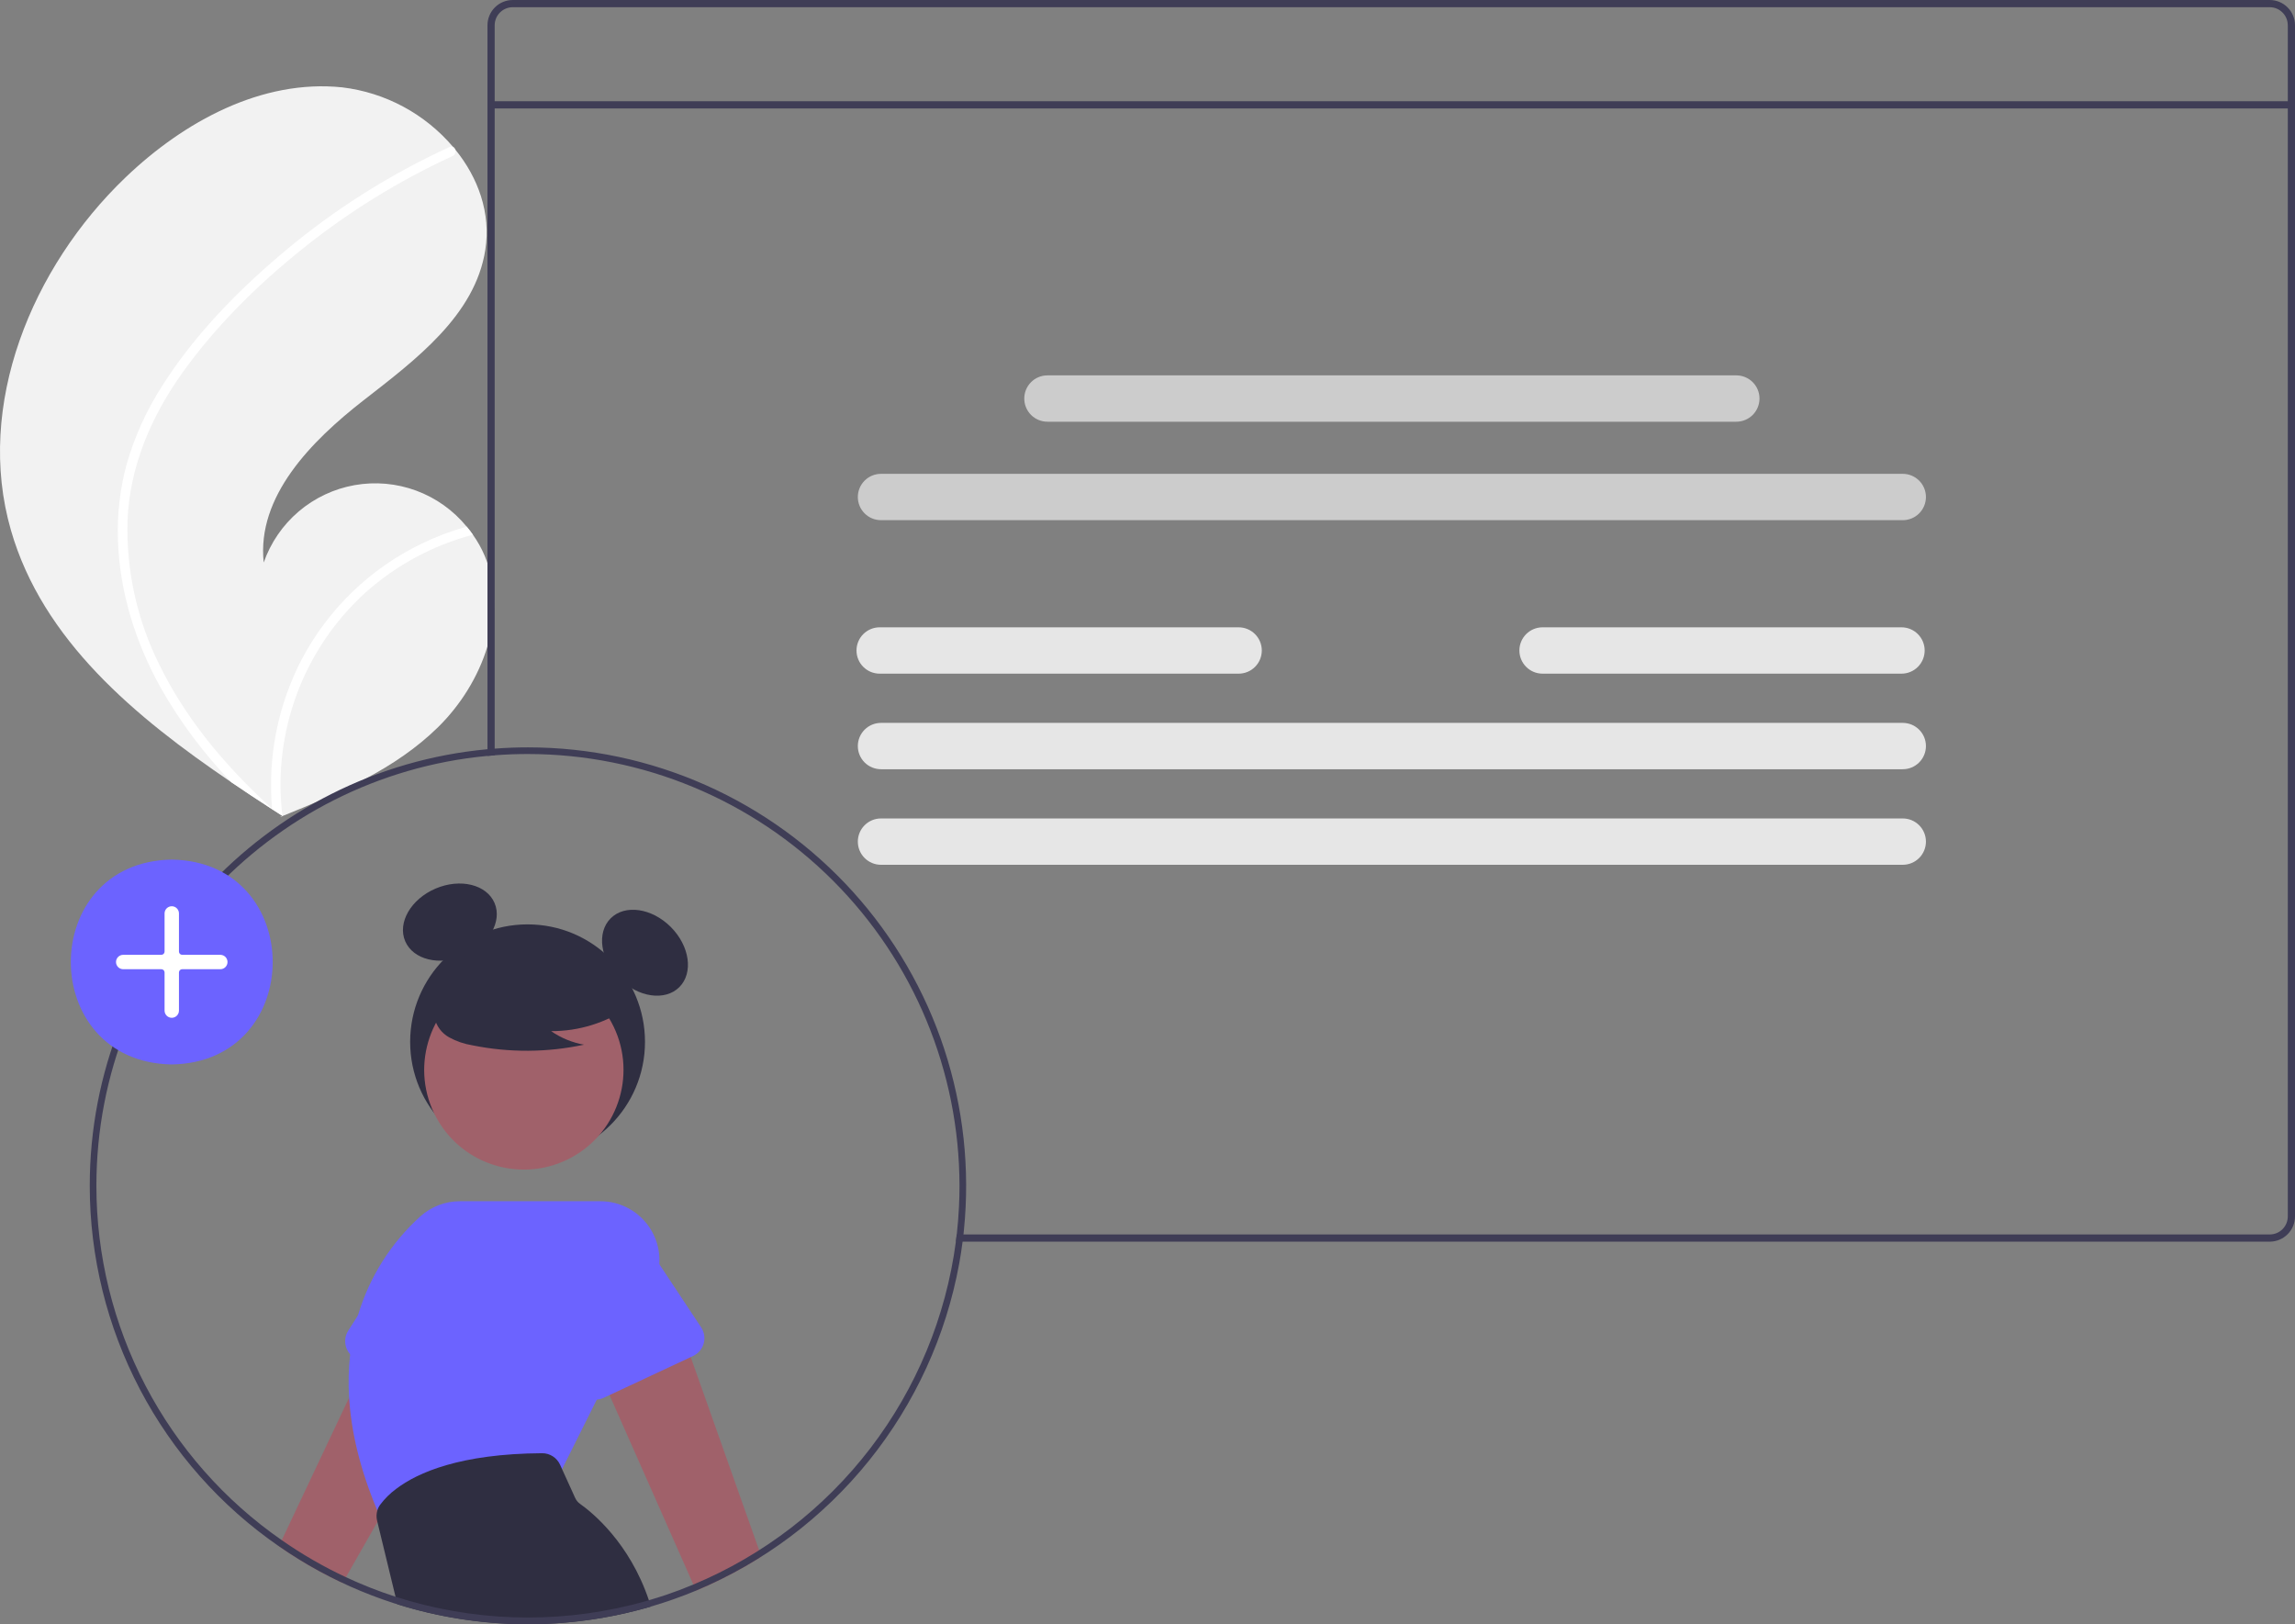 <svg width="691" height="489" viewBox="0 0 691 489" fill="none" xmlns="http://www.w3.org/2000/svg">
<rect x="0" y="0" width="691" height="489" fill="#808080" stroke="none"/>
<g clip-path="url(#clip0)">
<path d="M3.288 159.628C12.82 192.709 40.652 215.867 69.684 235.539C73.738 238.286 77.793 240.97 81.849 243.591C81.877 243.603 81.905 243.629 81.933 243.641C82.128 243.766 82.324 243.892 82.505 244.018C83.343 244.558 84.18 245.098 85.01 245.632L84.554 245.837C84.554 245.837 84.106 246.075 84.596 245.875C84.742 245.814 84.895 245.759 85.04 245.698C101.906 238.893 119.072 231.586 131.997 218.838C145.405 205.599 153.241 184.836 145.98 167.444C145.026 165.166 143.821 163.002 142.387 160.991C141.798 160.148 141.163 159.341 140.503 158.549C136.498 153.659 131.264 149.925 125.338 147.73C119.412 145.534 113.009 144.958 106.786 146.059C100.564 147.161 94.747 149.9 89.934 153.996C85.121 158.092 81.485 163.397 79.4 169.364C77.267 149.497 93.643 132.854 109.402 120.575C125.168 108.302 143.082 94.936 146.13 75.179C147.832 64.186 144.011 53.533 137.051 44.981C136.835 44.721 136.62 44.462 136.398 44.209C127.925 34.249 116.008 27.853 103.027 26.299C78.852 23.785 55.37 36.587 37.807 53.402C9.541 80.458 -7.548 122.014 3.288 159.628Z" fill="#F2F2F2"/>
<path d="M48.728 116.358C44.089 123.579 40.526 131.439 38.154 139.689C36.148 147.063 35.255 154.695 35.505 162.333C35.94 178.033 40.768 193.374 48.365 207.039C54.243 217.399 61.406 226.975 69.684 235.539C73.738 238.286 77.793 240.97 81.849 243.591C81.877 243.603 81.905 243.629 81.933 243.641C82.128 243.766 82.323 243.892 82.505 244.018C83.343 244.558 84.18 245.098 85.01 245.632C85.01 245.632 84.106 246.075 84.596 245.875C84.742 245.814 84.895 245.759 85.04 245.698C83.529 233.299 85.01 220.719 89.359 209.011C93.708 197.303 100.799 186.808 110.038 178.406C119.298 170.132 130.382 164.165 142.386 160.991C141.798 160.148 141.163 159.341 140.503 158.549C135.867 159.85 131.355 161.558 127.019 163.654C111.521 171.099 98.832 183.339 90.829 198.561C83.647 212.383 80.555 227.968 81.918 243.486C81.225 242.858 80.532 242.216 79.859 241.58C67.042 229.626 55.659 215.905 47.955 200.07C41.271 186.66 37.986 171.811 38.39 156.832C39.018 140.498 45.523 125.37 54.942 112.199C65.031 98.103 77.68 85.632 91.187 74.829C105.021 63.744 120.16 54.393 136.265 46.987C136.628 46.817 136.912 46.515 137.058 46.141C137.205 45.768 137.202 45.353 137.051 44.981C136.943 44.648 136.709 44.37 136.398 44.209C136.238 44.14 136.065 44.108 135.891 44.116C135.717 44.123 135.547 44.17 135.393 44.252C133.405 45.168 131.43 46.096 129.472 47.064C113.157 55.132 97.907 65.195 84.073 77.024C70.709 88.422 58.129 101.444 48.728 116.358Z" fill="white"/>
<path d="M158.847 349.048C139.322 349.048 123.493 333.212 123.493 313.679C123.493 294.145 139.322 278.309 158.847 278.309C178.373 278.309 194.201 294.145 194.201 313.679C194.201 333.212 178.373 349.048 158.847 349.048Z" fill="#2F2E41"/>
<path d="M186.442 294.609C180.729 288.893 179.571 280.784 183.856 276.498C188.141 272.211 196.246 273.369 201.959 279.085C207.673 284.801 208.831 292.909 204.546 297.196C200.261 301.483 192.155 300.324 186.442 294.609Z" fill="#2F2E41"/>
<path d="M121.999 283.377C119.618 277.802 123.712 270.708 131.142 267.533C138.572 264.358 146.525 266.303 148.905 271.878C151.286 277.453 147.192 284.546 139.762 287.722C132.332 290.897 124.379 288.951 121.999 283.377Z" fill="#2F2E41"/>
<path d="M83.975 465.541C90.05 469.764 96.469 473.466 103.166 476.611L104.155 474.861L113.631 458.222L114.46 456.762L119.308 448.253L119.318 448.243L134.621 421.344L142.486 407.535L119.128 391.146L110.042 410.365L105.115 420.804L84.835 463.712L83.975 465.541Z" fill="#A0616A"/>
<path d="M104.845 400.645L107.774 396.056L120.727 375.727C122.496 371.777 125.757 368.69 129.797 367.141C133.836 365.593 138.325 365.709 142.279 367.464C146.233 369.22 149.33 372.472 150.892 376.508C152.454 380.544 152.354 385.034 150.613 388.996L142.606 417.534C142.381 418.342 141.985 419.092 141.445 419.733C140.906 420.375 140.235 420.894 139.479 421.255C138.722 421.616 137.897 421.81 137.059 421.826C136.221 421.841 135.39 421.677 134.62 421.344C134.59 421.334 134.57 421.324 134.54 421.314L110.042 410.365L107.404 409.185C106.633 408.838 105.946 408.329 105.39 407.693C104.833 407.057 104.419 406.309 104.176 405.499C103.934 404.69 103.868 403.837 103.983 403C104.099 402.162 104.392 401.359 104.845 400.645H104.845Z" fill="#6C63FF"/>
<path d="M175.231 401.285L182.047 416.684L183.526 420.034L208.764 477.071L209.574 478.901C216.408 476.05 222.989 472.624 229.245 468.661L228.565 466.741L207.965 408.595L202.907 394.316L191.833 397.106L175.231 401.285Z" fill="#A0616A"/>
<path d="M131.398 336.52C123.45 321.974 128.793 303.735 143.334 295.783C157.874 287.831 176.105 293.177 184.054 307.724C192.002 322.271 186.658 340.509 172.118 348.461C157.577 356.413 139.347 351.067 131.398 336.52Z" fill="#A0616A"/>
<path d="M105.425 407.735C105.858 403.78 106.645 399.871 107.774 396.056C111.176 384.568 117.682 374.243 126.574 366.218C129.841 363.284 134.078 361.663 138.469 361.668H180.738C183.776 361.66 186.765 362.431 189.42 363.908C192.076 365.384 194.308 367.517 195.905 370.103C197.502 372.688 198.41 375.64 198.542 378.676C198.674 381.712 198.026 384.732 196.66 387.446L191.832 397.106L182.047 416.684L179.699 421.374L169.234 442.323L168.404 443.983L115.28 458.602L115.05 458.092C114.85 457.642 114.65 457.202 114.46 456.762C114.171 456.092 113.881 455.442 113.611 454.782C108.253 442.073 105.724 430.764 105.115 420.804C104.841 416.447 104.945 412.074 105.425 407.735Z" fill="#6C63FF"/>
<path d="M173.072 367.148C176.982 365.315 181.458 365.107 185.521 366.568C189.584 368.03 192.903 371.043 194.751 374.947L198.519 380.637L211.113 399.655C211.58 400.361 211.89 401.159 212.022 401.996C212.153 402.832 212.103 403.687 211.874 404.502C211.645 405.317 211.244 406.073 210.697 406.719C210.15 407.365 209.47 407.885 208.704 408.245L207.965 408.595L183.526 420.034L181.787 420.844C181.132 421.153 180.422 421.333 179.699 421.374C178.733 421.451 177.763 421.282 176.88 420.884C176.109 420.539 175.421 420.032 174.864 419.397C174.307 418.762 173.893 418.014 173.651 417.204L165.195 388.896C163.361 384.967 163.16 380.469 164.637 376.392C166.113 372.314 169.147 368.99 173.072 367.148Z" fill="#6C63FF"/>
<path d="M113.611 454.782C113.789 454.16 114.077 453.574 114.46 453.052C115.827 451.219 117.461 449.601 119.308 448.253L119.318 448.243C125.744 443.373 138.539 437.683 163.216 437.533H163.257C164.388 437.532 165.495 437.857 166.447 438.469C167.399 439.08 168.155 439.953 168.624 440.983L169.234 442.323L173.162 450.962C173.495 451.706 174.023 452.345 174.691 452.812C178.239 455.322 189.534 464.422 195.371 481.8C195.581 482.42 195.781 483.05 195.971 483.7C171.013 490.994 144.459 490.754 119.638 483.01L119.088 480.741L113.631 458.222L113.54 457.852C113.293 456.84 113.317 455.781 113.611 454.782Z" fill="#2F2E41"/>
<path d="M189.254 303.241C182.397 307.969 174.259 310.485 165.932 310.452C168.902 312.512 172.284 313.904 175.844 314.531C164.772 316.907 153.329 316.972 142.232 314.72C139.765 314.325 137.385 313.507 135.195 312.302C134.104 311.693 133.154 310.861 132.406 309.859C131.657 308.858 131.128 307.711 130.852 306.491C130.115 302.277 133.397 298.448 136.809 295.867C142.032 291.976 148.054 289.296 154.44 288.019C160.826 286.743 167.416 286.902 173.732 288.486C177.857 289.552 181.989 291.354 184.668 294.668C187.347 297.982 188.14 303.091 185.588 306.503L189.254 303.241Z" fill="#2F2E41"/>
<path d="M147.861 30.477H689.914V32.651H147.861V30.477Z" fill="#3F3D56"/>
<path d="M265.256 156.613H572.905C573.821 156.613 574.727 156.433 575.573 156.082C576.419 155.732 577.188 155.218 577.835 154.57C578.483 153.922 578.996 153.153 579.347 152.307C579.697 151.461 579.877 150.554 579.877 149.638C579.877 148.722 579.697 147.815 579.347 146.968C578.996 146.122 578.483 145.353 577.835 144.705C577.188 144.057 576.419 143.544 575.573 143.193C574.727 142.842 573.821 142.662 572.905 142.662H265.256C264.34 142.662 263.434 142.842 262.588 143.193C261.742 143.544 260.973 144.057 260.326 144.705C259.678 145.353 259.165 146.122 258.814 146.968C258.464 147.815 258.284 148.722 258.284 149.638C258.284 150.554 258.464 151.461 258.814 152.307C259.165 153.153 259.678 153.922 260.326 154.57C260.973 155.218 261.742 155.732 262.588 156.082C263.434 156.433 264.34 156.613 265.256 156.613Z" fill="#CCCCCC"/>
<path d="M265.256 231.596H572.905C573.821 231.596 574.727 231.416 575.573 231.065C576.419 230.715 577.188 230.201 577.835 229.553C578.483 228.906 578.996 228.137 579.347 227.29C579.697 226.444 579.877 225.537 579.877 224.621C579.877 223.705 579.697 222.798 579.347 221.951C578.996 221.105 578.483 220.336 577.835 219.688C577.188 219.041 576.419 218.527 575.573 218.176C574.727 217.826 573.821 217.645 572.905 217.645H265.256C264.34 217.645 263.434 217.826 262.588 218.176C261.742 218.527 260.973 219.041 260.326 219.688C259.678 220.336 259.165 221.105 258.814 221.951C258.464 222.798 258.284 223.705 258.284 224.621C258.284 225.537 258.464 226.444 258.814 227.29C259.165 228.137 259.678 228.906 260.326 229.553C260.973 230.201 261.742 230.715 262.588 231.065C263.434 231.416 264.34 231.596 265.256 231.596Z" fill="#E6E6E6"/>
<path d="M265.256 260.369H572.905C574.754 260.369 576.528 259.634 577.835 258.326C579.143 257.018 579.877 255.244 579.877 253.393C579.877 251.543 579.143 249.769 577.835 248.461C576.528 247.153 574.754 246.418 572.905 246.418H265.256C263.407 246.418 261.633 247.153 260.326 248.461C259.018 249.769 258.284 251.543 258.284 253.393C258.284 255.244 259.018 257.018 260.326 258.326C261.633 259.634 263.407 260.369 265.256 260.369Z" fill="#E6E6E6"/>
<path d="M315.369 126.969H522.792C524.641 126.969 526.415 126.234 527.722 124.926C529.03 123.617 529.764 121.843 529.764 119.993C529.764 118.143 529.03 116.369 527.722 115.061C526.415 113.752 524.641 113.017 522.792 113.017H315.369C313.519 113.017 311.746 113.752 310.438 115.061C309.131 116.369 308.396 118.143 308.396 119.993C308.396 121.843 309.131 123.617 310.438 124.926C311.746 126.234 313.519 126.969 315.369 126.969Z" fill="#CCCCCC"/>
<path d="M464.444 202.824H572.514C573.43 202.825 574.338 202.645 575.185 202.295C576.031 201.945 576.801 201.432 577.449 200.784C578.098 200.136 578.612 199.366 578.963 198.52C579.314 197.673 579.495 196.765 579.495 195.848C579.495 194.931 579.314 194.024 578.963 193.177C578.612 192.33 578.098 191.561 577.449 190.913C576.801 190.265 576.031 189.751 575.185 189.401C574.338 189.051 573.43 188.872 572.514 188.873H464.444C462.595 188.873 460.822 189.608 459.514 190.916C458.207 192.224 457.472 193.998 457.472 195.848C457.472 197.698 458.207 199.473 459.514 200.781C460.822 202.089 462.595 202.824 464.444 202.824Z" fill="#E6E6E6"/>
<path d="M264.865 202.824H372.934C373.85 202.825 374.758 202.645 375.605 202.295C376.452 201.945 377.221 201.432 377.87 200.784C378.518 200.136 379.032 199.366 379.383 198.52C379.734 197.673 379.915 196.765 379.915 195.848C379.915 194.931 379.734 194.024 379.383 193.177C379.032 192.33 378.518 191.561 377.87 190.913C377.221 190.265 376.452 189.751 375.605 189.401C374.758 189.051 373.85 188.872 372.934 188.873H264.865C263.948 188.872 263.041 189.051 262.194 189.401C261.347 189.751 260.577 190.265 259.929 190.913C259.281 191.561 258.766 192.33 258.416 193.177C258.065 194.024 257.884 194.931 257.884 195.848C257.884 196.765 258.065 197.673 258.416 198.52C258.766 199.366 259.281 200.136 259.929 200.784C260.577 201.432 261.347 201.945 262.194 202.295C263.041 202.645 263.948 202.825 264.865 202.824Z" fill="#E6E6E6"/>
<path d="M154.381 -1.52588e-05H683.404C685.419 0.003 687.351 0.806 688.775 2.233C690.199 3.659 691 5.593 691 7.61V366.238C690.997 368.252 690.196 370.184 688.772 371.608C687.348 373.033 685.417 373.835 683.404 373.837H287.806C287.906 373.117 287.986 372.387 288.066 371.667H683.404C684.843 371.666 686.222 371.093 687.24 370.076C688.258 369.058 688.83 367.677 688.831 366.238V7.61C688.83 6.169 688.258 4.787 687.241 3.768C686.224 2.748 684.844 2.173 683.404 2.17H154.381C152.939 2.171 151.557 2.745 150.538 3.765C149.518 4.785 148.945 6.167 148.944 7.61V227.406C148.224 227.456 147.494 227.516 146.774 227.586V7.61C146.775 5.592 147.577 3.657 149.003 2.23C150.43 0.803 152.364 0.001 154.381 -1.52588e-05Z" fill="#3F3D56"/>
<path d="M287.806 373.837C287.906 373.117 287.986 372.387 288.066 371.667C288.086 371.557 288.096 371.457 288.106 371.347C288.396 368.717 288.606 366.061 288.735 363.378C289.285 365.688 289.781 368.007 290.224 370.337C290.195 370.677 290.164 371.007 290.125 371.347C290.115 371.457 290.105 371.557 290.085 371.667C290.005 372.387 289.925 373.117 289.825 373.837C289.545 376.067 289.205 378.267 288.805 380.457C288.796 380.367 288.785 380.287 288.776 380.197C288.495 378.087 288.176 375.987 287.796 373.887C287.804 373.872 287.807 373.854 287.806 373.837ZM146.774 225.576C147.494 225.506 148.224 225.446 148.944 225.396C149.053 225.386 149.154 225.386 149.263 225.376C152.462 225.136 155.7 225.016 158.959 225.016C177.407 225.022 195.649 228.897 212.508 236.391C229.367 243.885 244.468 254.832 256.837 268.526C269.206 282.219 278.568 298.354 284.318 315.891C290.069 333.427 292.081 351.975 290.224 370.337C290.195 370.677 290.164 371.007 290.125 371.347C290.115 371.457 290.105 371.557 290.085 371.667C290.005 372.387 289.925 373.117 289.825 373.837C289.545 376.067 289.205 378.267 288.805 380.457C284.834 402.167 275.507 422.542 261.671 439.733C247.835 456.924 229.928 470.387 209.574 478.901C207.495 479.761 205.396 480.581 203.267 481.33C201.868 481.84 200.468 482.31 199.049 482.76C198.03 483.09 197 483.4 195.971 483.7C194.511 484.13 193.032 484.54 191.543 484.92C173.274 489.609 154.209 490.305 135.647 486.961C117.085 483.617 99.462 476.312 83.975 465.541H83.965C66.403 453.411 52.047 437.197 42.129 418.293C32.211 399.388 27.027 378.358 27.023 357.008C27.023 288.332 79.717 231.746 146.774 225.576ZM84.835 463.712C90.942 467.978 97.406 471.708 104.155 474.861C109.005 477.131 113.992 479.095 119.088 480.741C142.082 488.143 166.681 488.998 190.134 483.21C191.892 482.78 193.638 482.31 195.371 481.8C197.08 481.3 198.772 480.77 200.448 480.211C201.818 479.741 203.187 479.261 204.546 478.751C205.966 478.211 207.365 477.651 208.764 477.071C229.812 468.296 248.188 454.148 262.057 436.04C275.926 417.933 284.802 396.501 287.796 373.887C287.804 373.872 287.807 373.854 287.806 373.837C287.906 373.117 287.986 372.387 288.066 371.667C288.086 371.557 288.096 371.457 288.106 371.347C288.396 368.717 288.606 366.061 288.735 363.378C288.845 361.268 288.899 359.145 288.895 357.008C288.858 322.544 275.156 289.502 250.796 265.131C226.437 240.761 193.408 227.054 158.959 227.016C155.7 227.016 152.462 227.136 149.263 227.376C149.153 227.386 149.053 227.396 148.944 227.406C148.224 227.456 147.494 227.516 146.774 227.586C80.817 233.746 29.022 289.432 29.022 357.008C29.025 377.98 34.103 398.64 43.822 417.221C53.541 435.803 67.613 451.754 84.835 463.712ZM204.546 478.751C205.966 478.211 207.365 477.651 208.764 477.071C229.812 468.296 248.188 454.148 262.057 436.04C275.926 417.933 284.802 396.501 287.796 373.887C288.176 375.987 288.495 378.087 288.775 380.197C288.785 380.287 288.795 380.367 288.805 380.457C284.834 402.167 275.507 422.542 261.671 439.733C247.835 456.924 229.928 470.387 209.574 478.901C207.495 479.761 205.396 480.581 203.267 481.33C203.707 480.48 204.137 479.621 204.546 478.751ZM149.263 225.376C152.462 225.136 155.7 225.016 158.959 225.016C177.407 225.022 195.649 228.897 212.508 236.391C229.367 243.885 244.468 254.832 256.837 268.526C269.206 282.219 278.568 298.354 284.318 315.891C290.069 333.427 292.081 351.975 290.225 370.337C290.195 370.677 290.165 371.007 290.125 371.347C290.115 371.457 290.105 371.557 290.085 371.667H288.066C288.086 371.557 288.096 371.457 288.106 371.347C288.396 368.717 288.606 366.061 288.736 363.378C288.845 361.268 288.899 359.145 288.896 357.008C288.858 322.544 275.156 289.502 250.796 265.131C226.437 240.761 193.409 227.054 158.959 227.016C155.7 227.016 152.462 227.136 149.263 227.376C149.154 227.386 149.053 227.396 148.944 227.406V225.396C149.053 225.386 149.153 225.386 149.263 225.376H149.263Z" fill="#3F3D56"/>
<path d="M51.716 258.801C11.192 259.493 11.198 319.798 51.718 320.484C92.24 319.792 92.234 259.487 51.716 258.801Z" fill="#6C63FF"/>
<path d="M51.716 306.436C52.29 306.435 52.841 306.207 53.247 305.8C53.653 305.394 53.882 304.843 53.883 304.269V292.776C53.883 292.52 53.985 292.275 54.166 292.093C54.347 291.912 54.592 291.81 54.848 291.81H66.335C66.91 291.81 67.461 291.582 67.868 291.175C68.274 290.769 68.502 290.217 68.502 289.642C68.502 289.067 68.274 288.516 67.868 288.109C67.461 287.703 66.91 287.475 66.335 287.475H54.848C54.592 287.474 54.347 287.373 54.166 287.192C53.985 287.01 53.883 286.765 53.883 286.509V275.016C53.883 274.441 53.654 273.89 53.248 273.484C52.842 273.077 52.291 272.849 51.716 272.849C51.142 272.849 50.59 273.077 50.184 273.484C49.778 273.89 49.55 274.441 49.55 275.016V286.509C49.549 286.765 49.448 287.01 49.267 287.192C49.086 287.373 48.84 287.474 48.584 287.475H37.097C36.522 287.475 35.971 287.703 35.565 288.109C35.158 288.516 34.93 289.067 34.93 289.642C34.93 290.217 35.158 290.769 35.565 291.175C35.971 291.582 36.522 291.81 37.097 291.81H48.584C48.84 291.81 49.086 291.912 49.267 292.093C49.448 292.275 49.549 292.52 49.55 292.776V304.269C49.55 304.843 49.779 305.394 50.185 305.8C50.591 306.207 51.142 306.435 51.716 306.436Z" fill="white"/>
</g>
<defs>
<clipPath id="clip0">
<rect width="691" height="489" fill="white" transform="matrix(-1 0 0 1 691 0)"/>
</clipPath>
</defs>
</svg>
